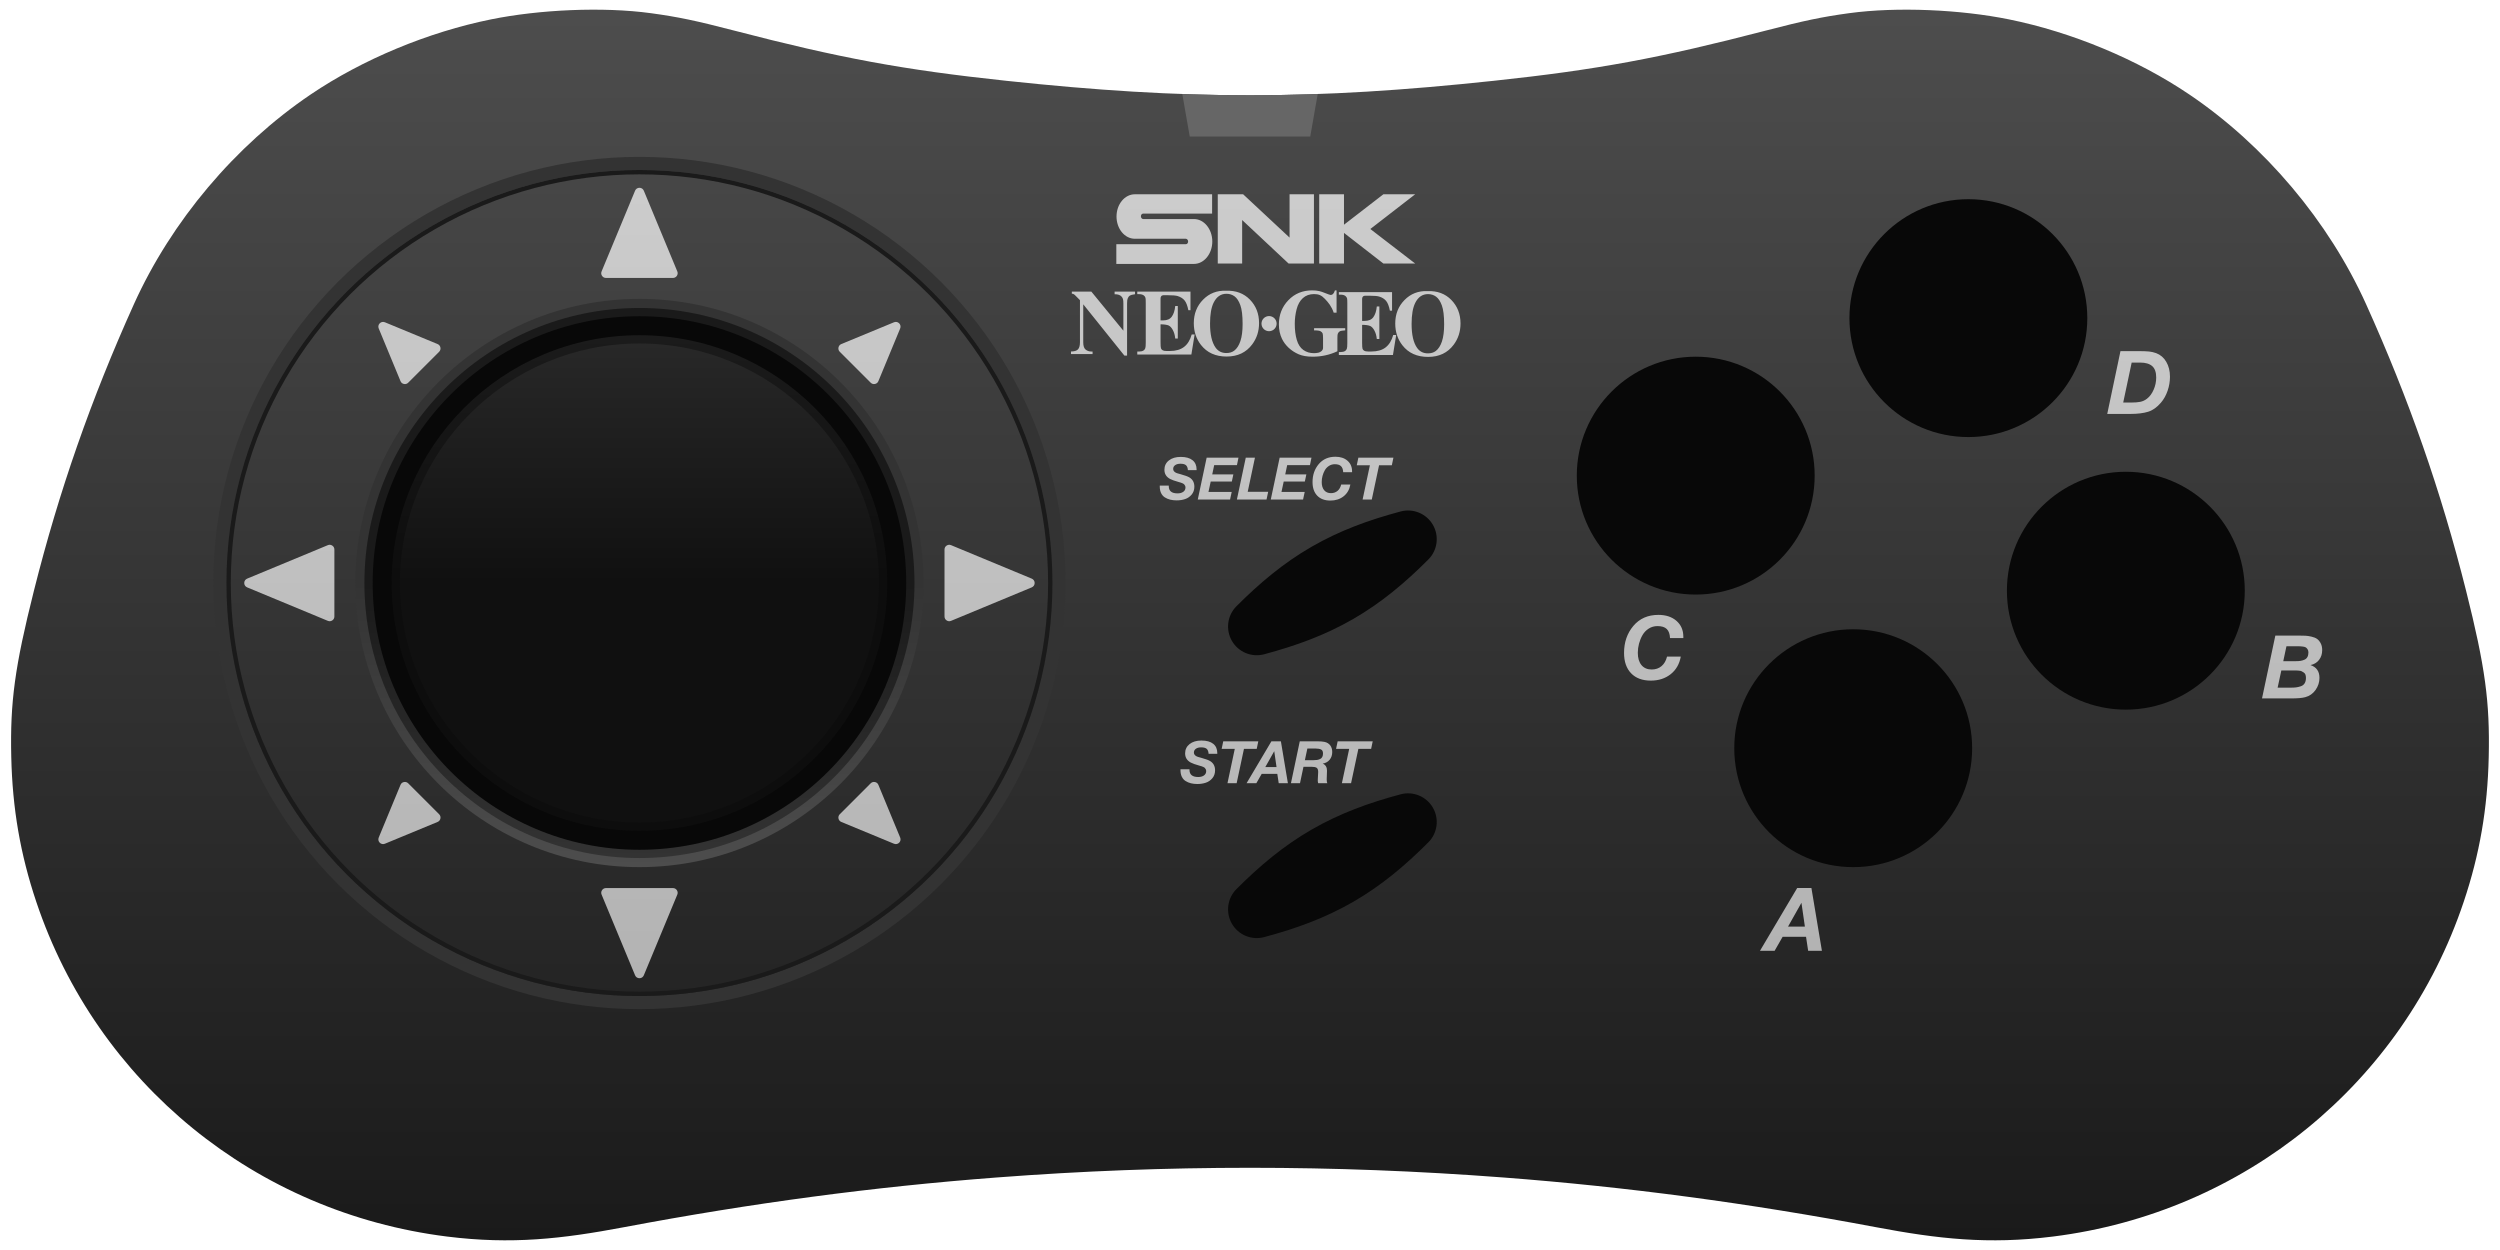 <?xml version="1.0" encoding="UTF-8"?>
<!DOCTYPE svg PUBLIC "-//W3C//DTD SVG 1.1//EN" "http://www.w3.org/Graphics/SVG/1.1/DTD/svg11.dtd">
<svg xml:space="preserve" viewBox="0 0 572 286" width="572px" height="286px" version="1.1" style="shape-rendering:geometricPrecision; fill-rule:evenodd; clip-rule:evenodd" xmlns="http://www.w3.org/2000/svg" xmlns:xlink="http://www.w3.org/1999/xlink">
 <defs>
  <style type="text/css">
    .str0 {stroke:#333333;stroke-width:3}
    .str1 {stroke:#1A1A1A}
    .fil2 {fill:none}
    .fil5 {fill:#080808}
    .fil1 {fill:#666666}
    .fil7 {fill:url(#id0)}
    .fil3 {fill:url(#id1)}
    .fil4 {fill:url(#id2)}
    .fil9 {fill:url(#id3)}
    .fil6 {fill:url(#id4)}
    .fil0 {fill:url(#id5)}
    .fil8 {fill:url(#id6);fill-opacity:0.6}
  </style>
  <linearGradient id="id0" gradientUnits="userSpaceOnUse" x1="388.18" y1="217.543" x2="388.18" y2="44.45">
   <stop offset="0" style="stop-opacity:1; stop-color:#B3B3B3"/>
   <stop offset="1" style="stop-opacity:1; stop-color:#CCCCCC"/>
  </linearGradient>
  <linearGradient id="id1" gradientUnits="userSpaceOnUse" x1="146.306" y1="198.399" x2="146.306" y2="133.391">
   <stop offset="0" style="stop-opacity:1; stop-color:#4D4D4D"/>
   <stop offset="1" style="stop-opacity:1; stop-color:#333333"/>
  </linearGradient>
  <linearGradient id="id2" gradientUnits="userSpaceOnUse" x1="146.306" y1="196.32" x2="146.306" y2="133.391">
   <stop offset="0" style="stop-opacity:1; stop-color:#333333"/>
   <stop offset="1" style="stop-opacity:1; stop-color:#1A1A1A"/>
  </linearGradient>
  <linearGradient id="id3" gradientUnits="userSpaceOnUse" x1="146.305" y1="78.588" x2="146.305" y2="133.391">
   <stop offset="0" style="stop-opacity:1; stop-color:#282828"/>
   <stop offset="1" style="stop-opacity:1; stop-color:#101010"/>
  </linearGradient>
  <linearGradient id="id4" gradientUnits="userSpaceOnUse" xlink:href="#id0" x1="146.306" y1="223.817" x2="146.306" y2="42.965">
  </linearGradient>
  <linearGradient id="id5" gradientUnits="userSpaceOnUse" x1="72.796" y1="283.787" x2="72.796" y2="3.233">
   <stop offset="0" style="stop-opacity:1; stop-color:#1A1A1A"/>
   <stop offset="1" style="stop-opacity:1; stop-color:#4D4D4D"/>
  </linearGradient>
  <linearGradient id="id6" gradientUnits="userSpaceOnUse" xlink:href="#id3" x1="146.305" y1="76.698" x2="146.305" y2="133.391">
  </linearGradient>
 </defs>
 <g>
  <g id="shell">
   <path class="fil0" d="M286 21.797c-17.594,0 -35.202,-1.111 -55.807,-3.314 -23.607,-2.524 -37.957,-5.174 -62.269,-11.499 -8.685,-2.259 -12.787,-3.116 -18.963,-3.962 -11.096,-1.518 -25.615,-0.818 -36.582,1.404 -14.451,2.928 -29.39,9.146 -41.288,17.183 -17.26,11.66 -31.897,29.027 -40.458,48.002 -9.807,21.735 -17.154,42.794 -22.876,65.562 -4.369,17.391 -5.464,25.429 -5.179,38.025 0.267,11.803 2.067,22.229 5.719,33.128 13.918,41.539 50.221,71.122 93.996,76.598 14.799,1.851 26.291,0.535 40.481,-2.142 29.319,-5.53 57.004,-9.224 85.267,-11.374 19.604,-1.492 38.738,-2.218 57.959,-2.218 19.221,0 38.355,0.726 57.959,2.218 28.263,2.15 55.948,5.844 85.267,11.374 14.19,2.677 25.682,3.993 40.481,2.142 43.775,-5.476 80.078,-35.059 93.996,-76.598 3.652,-10.899 5.452,-21.325 5.719,-33.128 0.285,-12.596 -0.81,-20.634 -5.179,-38.025 -5.722,-22.768 -13.069,-43.827 -22.876,-65.562 -8.561,-18.975 -23.198,-36.342 -40.458,-48.002 -11.898,-8.037 -26.837,-14.255 -41.288,-17.183 -10.967,-2.222 -25.486,-2.922 -36.582,-1.404 -6.176,0.846 -10.278,1.703 -18.963,3.962 -24.312,6.325 -38.662,8.975 -62.269,11.499 -20.605,2.203 -38.213,3.314 -55.807,3.314z"/>
   <path class="fil1" d="M286 21.797c-5.138,0 -10.276,-0.095 -15.49,-0.284l1.702 9.722 27.576 0 1.702 -9.722c-5.214,0.189 -10.352,0.284 -15.49,0.284z"/>
   <circle class="fil2 str0" cx="146.305" cy="133.391" r="96"/>
   <circle class="fil2 str1" cx="146.305" cy="133.391" r="94"/>
   <circle class="fil3" cx="146.305" cy="133.391" r="65.008"/>
   <circle class="fil4" cx="146.305" cy="133.391" r="62.929"/>
  </g>
  <g id="holes">
   <path class="fil5" d="M326.808 128.01c-5.274,5.278 -10.696,9.864 -17.183,13.609 -6.485,3.745 -13.173,6.146 -20.381,8.078 -2.863,0.768 -5.903,-0.493 -7.384,-3.062 -1.482,-2.569 -1.056,-5.831 1.04,-7.927 5.283,-5.282 10.695,-9.859 17.189,-13.607 6.491,-3.747 13.164,-6.146 20.376,-8.078 2.864,-0.768 5.902,0.49 7.385,3.061 1.483,2.572 1.055,5.826 -1.042,7.926z"/>
   <path class="fil5" d="M326.808 192.725c-5.274,5.279 -10.696,9.865 -17.183,13.61 -6.485,3.744 -13.173,6.146 -20.381,8.078 -2.863,0.767 -5.903,-0.493 -7.384,-3.062 -1.482,-2.569 -1.056,-5.831 1.04,-7.927 5.283,-5.283 10.695,-9.859 17.189,-13.608 6.491,-3.747 13.164,-6.145 20.376,-8.078 2.864,-0.767 5.902,0.49 7.385,3.062 1.483,2.572 1.055,5.826 -1.042,7.925z"/>
   <circle class="fil5" cx="387.983" cy="108.824" r="27.213"/>
   <circle class="fil5" cx="450.363" cy="72.788" r="27.213"/>
   <circle class="fil5" cx="424.014" cy="171.189" r="27.213"/>
   <circle class="fil5" cx="486.393" cy="135.152" r="27.213"/>
  </g>
  <g id="print">
   <path class="fil6" d="M147.304 43.632l7.662 18.465c0.142,0.343 0.107,0.705 -0.1,1.014 -0.207,0.31 -0.527,0.481 -0.899,0.481l-15.323 0c-0.372,0 -0.692,-0.171 -0.899,-0.481 -0.207,-0.309 -0.242,-0.671 -0.099,-1.014l7.661 -18.465c0.171,-0.412 0.552,-0.667 0.999,-0.667 0.446,0 0.827,0.255 0.998,0.667zm-59.241 30.104l12.058 4.986c0.344,0.142 0.574,0.423 0.647,0.788 0.073,0.365 -0.033,0.713 -0.296,0.976l-7.072 7.072c-0.263,0.263 -0.61,0.368 -0.975,0.296 -0.365,-0.073 -0.646,-0.303 -0.788,-0.648l-4.987 -12.058c-0.17,-0.412 -0.081,-0.862 0.235,-1.177 0.316,-0.316 0.765,-0.406 1.178,-0.235zm-31.516 58.656l18.464 -7.661c0.344,-0.143 0.705,-0.107 1.015,0.1 0.309,0.206 0.481,0.527 0.481,0.899l0 15.323c0,0.372 -0.172,0.692 -0.481,0.899 -0.31,0.206 -0.671,0.242 -1.015,0.099l-18.464 -7.661c-0.413,-0.171 -0.667,-0.552 -0.667,-0.999 0,-0.446 0.254,-0.827 0.667,-0.999zm30.103 59.242l4.986 -12.058c0.142,-0.344 0.423,-0.574 0.788,-0.647 0.365,-0.073 0.713,0.032 0.976,0.296l7.072 7.071c0.263,0.263 0.368,0.611 0.296,0.976 -0.073,0.365 -0.303,0.646 -0.648,0.788l-12.057 4.986c-0.413,0.171 -0.862,0.082 -1.178,-0.234 -0.316,-0.316 -0.406,-0.766 -0.235,-1.178zm58.657 31.516l-7.661 -18.464c-0.143,-0.344 -0.108,-0.705 0.099,-1.015 0.207,-0.309 0.527,-0.481 0.899,-0.481l15.323 0c0.372,0 0.692,0.172 0.899,0.481 0.207,0.31 0.242,0.671 0.1,1.015l-7.662 18.464c-0.171,0.413 -0.552,0.667 -0.998,0.667 -0.447,0 -0.828,-0.254 -0.999,-0.667zm59.241 -30.103l-12.058 -4.986c-0.344,-0.143 -0.574,-0.423 -0.647,-0.788 -0.073,-0.366 0.033,-0.713 0.296,-0.976l7.072 -7.072c0.263,-0.263 0.61,-0.369 0.976,-0.296 0.365,0.073 0.645,0.303 0.788,0.647l4.986 12.058c0.17,0.413 0.081,0.862 -0.235,1.178 -0.316,0.316 -0.766,0.405 -1.178,0.235zm31.516 -58.657l-18.464 7.661c-0.344,0.143 -0.705,0.107 -1.014,-0.099 -0.31,-0.207 -0.482,-0.527 -0.482,-0.899l0 -15.323c0,-0.372 0.172,-0.693 0.482,-0.899 0.309,-0.207 0.67,-0.243 1.014,-0.1l18.464 7.661c0.413,0.172 0.667,0.553 0.667,0.999 0,0.447 -0.254,0.828 -0.667,0.999zm-30.103 -59.241l-4.986 12.058c-0.143,0.344 -0.423,0.574 -0.788,0.647 -0.366,0.073 -0.713,-0.033 -0.976,-0.296l-7.072 -7.072c-0.263,-0.263 -0.369,-0.611 -0.296,-0.976 0.073,-0.365 0.303,-0.646 0.647,-0.788l12.058 -4.986c0.413,-0.17 0.863,-0.081 1.178,0.235 0.316,0.316 0.405,0.765 0.235,1.178z"/>
   <path class="fil7" d="M485.164 80.332l-3.028 14.374 5.289 0c1.642,0 2.995,-0.165 4.058,-0.495 1.063,-0.329 2.046,-1.026 2.947,-2.089 0.647,-0.754 1.151,-1.656 1.515,-2.706 0.363,-1.049 0.545,-2.126 0.545,-3.23 0,-1.305 -0.283,-2.439 -0.848,-3.401 -0.565,-0.963 -1.339,-1.625 -2.322,-1.989 -0.525,-0.188 -1.06,-0.313 -1.605,-0.373 -0.545,-0.061 -1.49,-0.091 -2.836,-0.091l-3.715 0zm2.564 2.624l1.938 0c1.225,0 2.143,0.27 2.756,0.808 0.612,0.538 0.918,1.406 0.918,2.604 0,0.969 -0.195,1.901 -0.585,2.796 -0.39,0.895 -0.902,1.585 -1.534,2.07 -0.471,0.363 -0.983,0.598 -1.535,0.706 -0.551,0.108 -1.218,0.161 -1.998,0.161l-1.898 0 1.938 -9.145zm32.868 62.469l-3.048 14.374 6.662 0c1.454,0 2.53,-0.094 3.23,-0.283 0.969,-0.255 1.753,-0.804 2.352,-1.645 0.599,-0.841 0.899,-1.767 0.899,-2.776 0,-1.494 -0.687,-2.47 -2.06,-2.927 0.821,-0.162 1.474,-0.552 1.959,-1.171 0.484,-0.619 0.726,-1.366 0.726,-2.241 0,-0.619 -0.114,-1.144 -0.343,-1.575 -0.229,-0.431 -0.501,-0.76 -0.818,-0.989 -0.316,-0.229 -0.74,-0.404 -1.271,-0.525 -0.532,-0.121 -0.99,-0.192 -1.373,-0.212 -0.384,-0.02 -0.872,-0.03 -1.464,-0.03l-5.451 0zm2.544 2.443l2.544 0c0.309,0 0.532,0.003 0.666,0.009 0.135,0.007 0.343,0.031 0.626,0.071 0.282,0.041 0.491,0.108 0.625,0.202 0.135,0.094 0.263,0.236 0.384,0.424 0.121,0.189 0.182,0.424 0.182,0.707 0,0.417 -0.078,0.767 -0.232,1.049 -0.155,0.283 -0.384,0.488 -0.687,0.616 -0.303,0.128 -0.602,0.216 -0.898,0.263 -0.296,0.047 -0.646,0.07 -1.05,0.07l-2.887 0 0.727 -3.411zm-1.171 5.531l2.665 0 0.687 0c0.094,0 0.302,0.014 0.625,0.04 0.323,0.027 0.545,0.075 0.666,0.142 0.122,0.067 0.28,0.162 0.475,0.283 0.195,0.12 0.33,0.289 0.404,0.504 0.073,0.216 0.11,0.465 0.11,0.747 0,0.498 -0.1,0.909 -0.302,1.232 -0.202,0.323 -0.498,0.548 -0.888,0.676 -0.391,0.128 -0.747,0.212 -1.07,0.252 -0.324,0.041 -0.734,0.061 -1.232,0.061l-2.988 0 0.848 -3.937zm-107.517 49.77l-3.251 0 -8.519 14.374 3.351 0 1.838 -3.21 5.349 0 0.485 3.21 3.149 0 -2.402 -14.374zm-5.35 8.843l3.069 -5.451 0.787 5.451 -3.856 0zm-24.539 -61.777l-3.149 0c-0.229,0.942 -0.649,1.669 -1.262,2.18 -0.612,0.512 -1.363,0.767 -2.251,0.767 -0.996,0 -1.773,-0.336 -2.331,-1.009 -0.559,-0.673 -0.838,-1.608 -0.838,-2.806 0,-0.7 0.09,-1.397 0.272,-2.09 0.182,-0.693 0.448,-1.346 0.798,-1.958 0.35,-0.613 0.824,-1.11 1.423,-1.494 0.599,-0.384 1.268,-0.575 2.009,-0.575 0.955,0 1.662,0.222 2.119,0.666 0.458,0.444 0.707,1.137 0.747,2.079l3.049 0 0 -0.302c0,-1.508 -0.522,-2.719 -1.565,-3.634 -1.043,-0.916 -2.426,-1.373 -4.148,-1.373 -2.396,0 -4.304,0.841 -5.724,2.523 -1.42,1.683 -2.13,3.742 -2.13,6.178 0,1.992 0.539,3.546 1.615,4.664 1.077,1.116 2.578,1.675 4.502,1.675 1.79,0 3.304,-0.488 4.543,-1.464 1.238,-0.975 2.012,-2.318 2.321,-4.027zm-77.059 -98.822l0 -6.963 -5.669 0 0 15.846 5.669 0 0 -7.008 9.016 7.008 7.276 0 -10.266 -7.901 10.266 -7.945 -7.276 0 -9.016 6.963zm-28.879 -6.963l0 15.846 5.58 0 0 -9.954 10.623 9.954 5.802 0 0 -15.846 -5.579 0 0 9.909 -10.623 -9.909 -5.803 0zm-23.166 5.089c0,2.812 1.875,5.088 4.196,5.088l11.649 0c0.268,0 0.536,0.268 0.536,0.625 0,0.357 -0.223,0.625 -0.536,0.625l-15.889 0 0 4.508 17.764 0c2.321,0 4.196,-2.321 4.196,-5.133 0,-2.812 -1.875,-5.133 -4.196,-5.133l-11.605 0c-0.268,0 -0.536,-0.268 -0.536,-0.625 0,-0.357 0.224,-0.625 0.536,-0.625l15.756 0 0 -4.419 -17.674 0c-2.321,0 -4.196,2.276 -4.196,5.089l-0.001 0zm45.205 26.049l0.353 0c0.329,0 0.893,0.068 1.125,0.204 0.232,0.135 0.385,0.287 0.459,0.454 0.074,0.168 0.111,0.538 0.111,1.109l0 2.242c0,0.677 -0.715,1.022 -1.059,1.097 -0.346,0.075 -0.682,0.112 -1.01,0.112 -0.944,0 -1.759,-0.246 -2.446,-0.737 -0.686,-0.492 -1.184,-1.261 -1.493,-2.309 -0.308,-1.047 -0.461,-2.265 -0.461,-3.655 0,-1.147 0.141,-2.266 0.422,-3.355 0.282,-1.091 0.762,-1.94 1.439,-2.55 0.678,-0.608 1.526,-0.913 2.546,-0.913 1.067,0 1.691,0.27 2.477,1.086 0.803,0.834 1.573,1.782 2.023,3.173l0.657 0 0 -5.109 -0.374 0c-0.135,0.41 -0.282,0.687 -0.443,0.834 -0.161,0.147 -0.336,0.22 -0.523,0.22 -0.121,0 -0.513,-0.132 -1.173,-0.398 -0.661,-0.267 -1.139,-0.428 -1.434,-0.485 -0.543,-0.114 -0.966,-0.171 -1.643,-0.171 -2.186,0 -4.002,0.752 -5.445,2.255 -1.442,1.504 -2.164,3.345 -2.164,5.525 0,1.218 0.235,2.319 0.705,3.302 0.369,0.762 0.88,1.447 1.534,2.057 0.654,0.609 1.41,1.101 2.264,1.475 0.856,0.374 1.932,0.561 3.226,0.561 1.014,0 1.991,-0.105 2.934,-0.314 0.943,-0.21 1.85,-0.521 2.724,-0.933l0 -3.013c0,-0.528 0.029,-0.86 0.09,-0.996 0.107,-0.257 0.259,-0.44 0.457,-0.551 0.197,-0.112 0.736,-0.184 1.239,-0.22l0 -0.493 -7.119 0 0 0.493 0.002 0.003zm16.365 3.903c-0.811,0.621 -1.891,0.932 -3.238,0.932l-0.768 0c-0.411,0 -0.708,-0.056 -0.892,-0.169 -0.185,-0.114 -0.311,-0.258 -0.378,-0.435 -0.067,-0.176 -0.101,-0.66 -0.101,-1.451l0 -4.047c0.692,0 1.502,0.09 1.866,0.271 0.362,0.18 0.681,0.532 0.955,1.055 0.276,0.524 0.456,1.102 0.541,1.923l0.584 0 0 -7.449 -0.584 0c-0.114,1.119 -0.378,1.87 -0.791,2.444 -0.414,0.573 -1.08,0.86 -1.999,0.86l-0.572 0 0 -4.997c-0.005,-0.868 0.769,-0.767 0.769,-0.767l0.905 0c1.094,0 1.839,0.064 2.236,0.191 0.682,0.212 1.209,0.545 1.582,0.997 0.373,0.452 0.662,1.198 0.868,2.237l0.49 0 0 -4.254 -12.171 0 0 0.582 0.384 0c0.467,0 0.837,0.099 1.105,0.297 0.192,0.134 0.323,0.325 0.394,0.572 0.035,0.148 0.053,0.548 0.053,1.198l0 9.001c0,0.721 -0.039,1.166 -0.117,1.336 -0.099,0.24 -0.241,0.41 -0.425,0.508 -0.255,0.149 -0.592,0.223 -1.01,0.223l-0.384 0 0 0.677 12.377 0 0.743 -4.577 -0.679 0c-0.354,1.274 -0.937,2.222 -1.749,2.842m0.006 0l0 0 0 0zm9.577 -12.885c-2.074,-0.086 -3.822,0.59 -5.242,2.029 -1.422,1.437 -2.131,3.235 -2.131,5.39 0,1.92 0.546,3.58 1.639,4.979 1.382,1.769 3.338,2.656 5.869,2.656 2.523,0 4.477,-0.928 5.86,-2.785 1.044,-1.397 1.566,-3.018 1.566,-4.86 0,-2.156 -0.7,-3.951 -2.099,-5.386 -1.4,-1.436 -3.22,-2.11 -5.46,-2.023m3.308 11.52c-0.338,1.003 -0.812,1.732 -1.42,2.188 -0.477,0.357 -1.072,0.535 -1.785,0.535 -1.058,0 -1.88,-0.414 -2.469,-1.241 -0.844,-1.184 -1.266,-3.014 -1.266,-5.49 0,-2.084 0.273,-3.681 0.819,-4.794 0.671,-1.355 1.649,-2.033 2.935,-2.033 0.699,0 1.315,0.197 1.851,0.589 0.536,0.392 0.977,1.065 1.323,2.017 0.345,0.953 0.518,2.388 0.518,4.308 0,1.612 -0.169,2.92 -0.508,3.923m0.002 -0.002l0 0 0 0zm-49.266 3.45c2.523,0 4.477,-0.928 5.86,-2.785 1.044,-1.398 1.566,-3.018 1.566,-4.86 0,-2.155 -0.7,-3.951 -2.099,-5.386 -1.4,-1.435 -3.22,-2.109 -5.46,-2.023 -2.074,-0.086 -3.822,0.59 -5.241,2.029 -1.422,1.438 -2.132,3.235 -2.132,5.391 0,1.92 0.546,3.579 1.639,4.978 1.382,1.77 3.339,2.656 5.87,2.656m-2.97 -12.328c0.671,-1.355 1.649,-2.033 2.935,-2.033 0.698,0 1.315,0.196 1.851,0.589 0.536,0.392 0.976,1.065 1.322,2.017 0.346,0.953 0.519,2.388 0.519,4.307 0,1.612 -0.169,2.92 -0.509,3.922 -0.338,1.003 -0.812,1.733 -1.42,2.19 -0.477,0.357 -1.072,0.535 -1.785,0.535 -1.057,0 -1.88,-0.414 -2.469,-1.242 -0.843,-1.184 -1.266,-3.013 -1.266,-5.489 0,-2.084 0.273,-3.682 0.82,-4.795m0.002 -0.001l0 0 0 0zm-4.342 7.285l-0.68 0c-0.354,1.274 -0.937,2.222 -1.749,2.843 -0.811,0.621 -1.891,0.932 -3.236,0.932l-0.768 0c-0.412,0 -0.708,-0.057 -0.893,-0.17 -0.184,-0.113 -0.31,-0.258 -0.378,-0.434 -0.067,-0.177 -0.101,-0.66 -0.101,-1.451l0 -4.048c0.692,0 1.502,0.09 1.866,0.271 0.363,0.18 0.682,0.533 0.956,1.056 0.275,0.524 0.455,1.102 0.54,1.923l0.584 0 0 -7.449 -0.584 0c-0.114,1.119 -0.378,1.87 -0.791,2.443 -0.413,0.574 -1.08,0.861 -1.999,0.861l-0.572 0 0 -4.997c-0.005,-0.868 0.77,-0.768 0.77,-0.768l0.904 0c1.094,0 1.84,0.064 2.237,0.191 0.682,0.212 1.21,0.545 1.582,0.997 0.373,0.453 0.662,1.199 0.868,2.238l0.49 0 0 -4.259 -12.171 0 0 0.587 0.384 0c0.468,0 0.836,0.099 1.106,0.296 0.191,0.135 0.322,0.326 0.392,0.573 0.036,0.148 0.054,0.547 0.054,1.197l0 9.002c0,0.72 -0.039,1.165 -0.117,1.334 -0.099,0.24 -0.241,0.41 -0.425,0.509 -0.255,0.148 -0.592,0.222 -1.01,0.222l-0.384 0 0 0.677 12.377 0 0.744 -4.577 0.004 0.001zm-23.36 3.891l-0.328 0c-0.471,0 -0.89,-0.144 -1.256,-0.434 -0.365,-0.289 -0.548,-0.846 -0.548,-1.672l0 -8.694 9.418 11.74 0.61 0.001 0 -11.974c0,-0.681 0.057,-0.879 0.169,-1.159 0.112,-0.28 0.269,-0.482 0.47,-0.606 0.201,-0.124 0.595,-0.225 1.18,-0.304l0 -0.609 -4.672 0 0 0.609c0.771,-0.013 1.321,0.185 1.647,0.597 0.239,0.304 0.358,0.607 0.358,1.472l0 6.271 -7.331 -8.948 -4.461 0 0 0.483c0.424,0.014 0.438,0.156 0.664,0.276l1.196 1.203 -0.002 9.641c0,0.762 -0.151,1.302 -0.452,1.62 -0.3,0.318 -0.834,0.48 -1.6,0.487l0 0.583 4.937 0 0 -0.583 0.001 0zm42.114 -6.376c0,0.957 -0.775,1.732 -1.732,1.732 -0.957,0 -1.732,-0.776 -1.732,-1.732 0,-0.956 0.776,-1.732 1.732,-1.732 0.957,0 1.732,0.776 1.732,1.732zm-18.311 33.522l0 -0.148c0,-0.924 -0.312,-1.635 -0.936,-2.133 -0.623,-0.498 -1.523,-0.747 -2.698,-0.747 -1.122,0 -2.023,0.269 -2.706,0.807 -0.681,0.539 -1.022,1.252 -1.022,2.14 0,0.934 0.435,1.634 1.305,2.1 0.359,0.198 1.046,0.44 2.06,0.727 0.188,0.054 0.327,0.094 0.416,0.121 0.09,0.027 0.214,0.076 0.371,0.148 0.157,0.072 0.273,0.146 0.35,0.222 0.076,0.076 0.148,0.177 0.215,0.303 0.067,0.126 0.101,0.269 0.101,0.431 0,0.412 -0.166,0.74 -0.498,0.982 -0.332,0.242 -0.776,0.364 -1.333,0.364 -1.327,0 -1.991,-0.548 -1.991,-1.642l0 -0.135 -2.06 0 0 0.229c0,0.565 0.101,1.059 0.303,1.48 0.202,0.422 0.487,0.749 0.855,0.983 0.368,0.233 0.774,0.406 1.218,0.518 0.444,0.112 0.935,0.168 1.474,0.168 0.709,0 1.357,-0.099 1.944,-0.296 0.588,-0.197 1.088,-0.54 1.501,-1.029 0.413,-0.49 0.619,-1.093 0.619,-1.811 0,-0.951 -0.377,-1.655 -1.13,-2.113 -0.368,-0.224 -1.059,-0.475 -2.073,-0.754 -0.027,-0.008 -0.099,-0.029 -0.215,-0.06 -0.117,-0.032 -0.2,-0.054 -0.249,-0.067 -0.05,-0.014 -0.13,-0.039 -0.242,-0.074 -0.113,-0.036 -0.196,-0.068 -0.25,-0.095 -0.053,-0.026 -0.123,-0.065 -0.208,-0.114 -0.085,-0.049 -0.151,-0.099 -0.195,-0.148 -0.045,-0.049 -0.092,-0.105 -0.142,-0.168 -0.049,-0.063 -0.085,-0.135 -0.107,-0.216 -0.023,-0.08 -0.034,-0.165 -0.034,-0.255 0,-0.359 0.151,-0.646 0.451,-0.862 0.3,-0.215 0.702,-0.323 1.205,-0.323 0.583,0 1.004,0.11 1.265,0.33 0.26,0.22 0.408,0.599 0.444,1.137l1.992 0zm9.582 -2.853l-7.281 0 -2.032 9.583 7.389 0 0.377 -1.75 -5.317 0 0.512 -2.369 4.832 0 0.35 -1.642 -4.832 0 0.444 -2.113 5.208 0 0.35 -1.709zm3.769 0l-2.1 0 -2.032 9.583 6.783 0 0.377 -1.777 -4.683 0 1.655 -7.806zm12.934 0l-7.281 0 -2.033 9.583 7.389 0 0.377 -1.75 -5.316 0 0.511 -2.369 4.832 0 0.35 -1.642 -4.832 0 0.444 -2.113 5.209 0 0.35 -1.709zm8.896 6.151l-2.099 0c-0.153,0.628 -0.433,1.112 -0.842,1.453 -0.408,0.341 -0.908,0.512 -1.5,0.512 -0.664,0 -1.182,-0.225 -1.555,-0.673 -0.372,-0.449 -0.558,-1.072 -0.558,-1.871 0,-0.466 0.06,-0.931 0.182,-1.393 0.12,-0.462 0.298,-0.897 0.531,-1.306 0.233,-0.408 0.549,-0.74 0.949,-0.996 0.399,-0.255 0.845,-0.383 1.339,-0.383 0.637,0 1.108,0.148 1.413,0.444 0.305,0.296 0.471,0.758 0.498,1.386l2.033 0 0 -0.202c0,-1.005 -0.348,-1.812 -1.044,-2.422 -0.695,-0.61 -1.617,-0.915 -2.765,-0.915 -1.598,0 -2.869,0.561 -3.816,1.682 -0.947,1.122 -1.42,2.494 -1.42,4.119 0,1.327 0.359,2.364 1.077,3.109 0.718,0.744 1.718,1.116 3.001,1.116 1.193,0 2.203,-0.325 3.028,-0.975 0.826,-0.651 1.342,-1.546 1.548,-2.685zm9.852 -6.151l-8.021 0 -0.364 1.736 3.002 0 -1.669 7.847 2.099 0 1.669 -7.847 2.921 0 0.363 -1.736zm-40.296 67.746l0 -0.148c0,-0.924 -0.311,-1.635 -0.935,-2.133 -0.624,-0.498 -1.523,-0.747 -2.699,-0.747 -1.121,0 -2.023,0.269 -2.705,0.807 -0.682,0.539 -1.023,1.252 -1.023,2.14 0,0.934 0.435,1.634 1.306,2.1 0.359,0.198 1.045,0.44 2.059,0.727 0.188,0.054 0.328,0.094 0.417,0.121 0.09,0.027 0.213,0.076 0.37,0.148 0.157,0.072 0.274,0.146 0.35,0.222 0.076,0.076 0.148,0.177 0.216,0.303 0.067,0.126 0.1,0.269 0.1,0.431 0,0.412 -0.165,0.74 -0.497,0.982 -0.333,0.242 -0.777,0.364 -1.333,0.364 -1.328,0 -1.992,-0.548 -1.992,-1.642l0 -0.135 -2.059 0 0 0.229c0,0.565 0.101,1.059 0.303,1.48 0.202,0.422 0.487,0.749 0.854,0.983 0.369,0.233 0.774,0.406 1.219,0.518 0.444,0.112 0.935,0.168 1.473,0.168 0.709,0 1.357,-0.099 1.945,-0.296 0.588,-0.197 1.088,-0.54 1.501,-1.029 0.412,-0.49 0.619,-1.093 0.619,-1.811 0,-0.951 -0.377,-1.655 -1.131,-2.113 -0.368,-0.224 -1.058,-0.475 -2.072,-0.754 -0.027,-0.008 -0.099,-0.029 -0.216,-0.06 -0.116,-0.031 -0.199,-0.054 -0.249,-0.067 -0.049,-0.014 -0.13,-0.039 -0.242,-0.074 -0.112,-0.036 -0.195,-0.068 -0.249,-0.095 -0.054,-0.026 -0.123,-0.065 -0.209,-0.114 -0.085,-0.049 -0.15,-0.099 -0.195,-0.148 -0.045,-0.049 -0.092,-0.105 -0.141,-0.168 -0.049,-0.063 -0.085,-0.135 -0.108,-0.216 -0.022,-0.08 -0.033,-0.165 -0.033,-0.255 0,-0.359 0.15,-0.646 0.451,-0.862 0.3,-0.215 0.702,-0.323 1.204,-0.323 0.583,0 1.005,0.11 1.265,0.33 0.261,0.22 0.408,0.599 0.444,1.137l1.992 0zm9.381 -2.853l-8.021 0 -0.364 1.736 3.002 0 -1.669 7.847 2.099 0 1.669 -7.847 2.921 0 0.363 -1.736zm5.168 0l-2.167 0 -5.679 9.583 2.234 0 1.225 -2.14 3.566 0 0.323 2.14 2.1 0 -1.602 -9.583zm-3.566 5.895l2.045 -3.634 0.525 3.634 -2.57 0zm7.887 -5.895l-2.019 9.583 2.072 0 0.794 -3.755 1.817 0c0.548,0 0.943,0.076 1.185,0.228 0.242,0.153 0.363,0.472 0.363,0.956 0,0.207 -0.015,0.52 -0.047,0.942 -0.031,0.422 -0.047,0.741 -0.047,0.956 0,0.269 0.031,0.493 0.094,0.673l2.086 0c-0.089,-0.198 -0.134,-0.485 -0.134,-0.862 0,-0.224 0.011,-0.558 0.033,-1.002 0.023,-0.444 0.034,-0.778 0.034,-1.003 0,-0.799 -0.327,-1.337 -0.982,-1.615 0.663,-0.108 1.193,-0.401 1.588,-0.882 0.394,-0.48 0.592,-1.07 0.592,-1.769 0,-0.611 -0.153,-1.118 -0.458,-1.521 -0.305,-0.404 -0.735,-0.669 -1.292,-0.794 -0.422,-0.09 -0.978,-0.135 -1.669,-0.135l-4.01 0zm1.736 1.656l1.911 0c0.53,0 0.94,0.074 1.231,0.221 0.292,0.149 0.438,0.451 0.438,0.909 0,0.323 -0.059,0.592 -0.175,0.808 -0.117,0.215 -0.287,0.372 -0.512,0.471 -0.224,0.098 -0.448,0.166 -0.672,0.201 -0.225,0.036 -0.494,0.054 -0.808,0.054l-1.978 0 0.565 -2.664zm14.953 -1.656l-8.022 0 -0.363 1.736 3.001 0 -1.669 7.847 2.1 0 1.669 -7.847 2.92 0 0.364 -1.736z"/>
  </g>
  <g id="dpad-under">
   <circle class="fil5" cx="146.305" cy="133.391" r="61.039"/>
   <path class="fil8" d="M146.306 76.698c31.31,0 56.693,25.383 56.693,56.693 0,31.311 -25.383,56.693 -56.693,56.693 -31.311,0 -56.693,-25.382 -56.693,-56.693 0,-31.31 25.382,-56.693 56.693,-56.693z"/>
   <circle class="fil9" cx="146.305" cy="133.391" r="54.803"/>
  </g>
 </g>
</svg>
